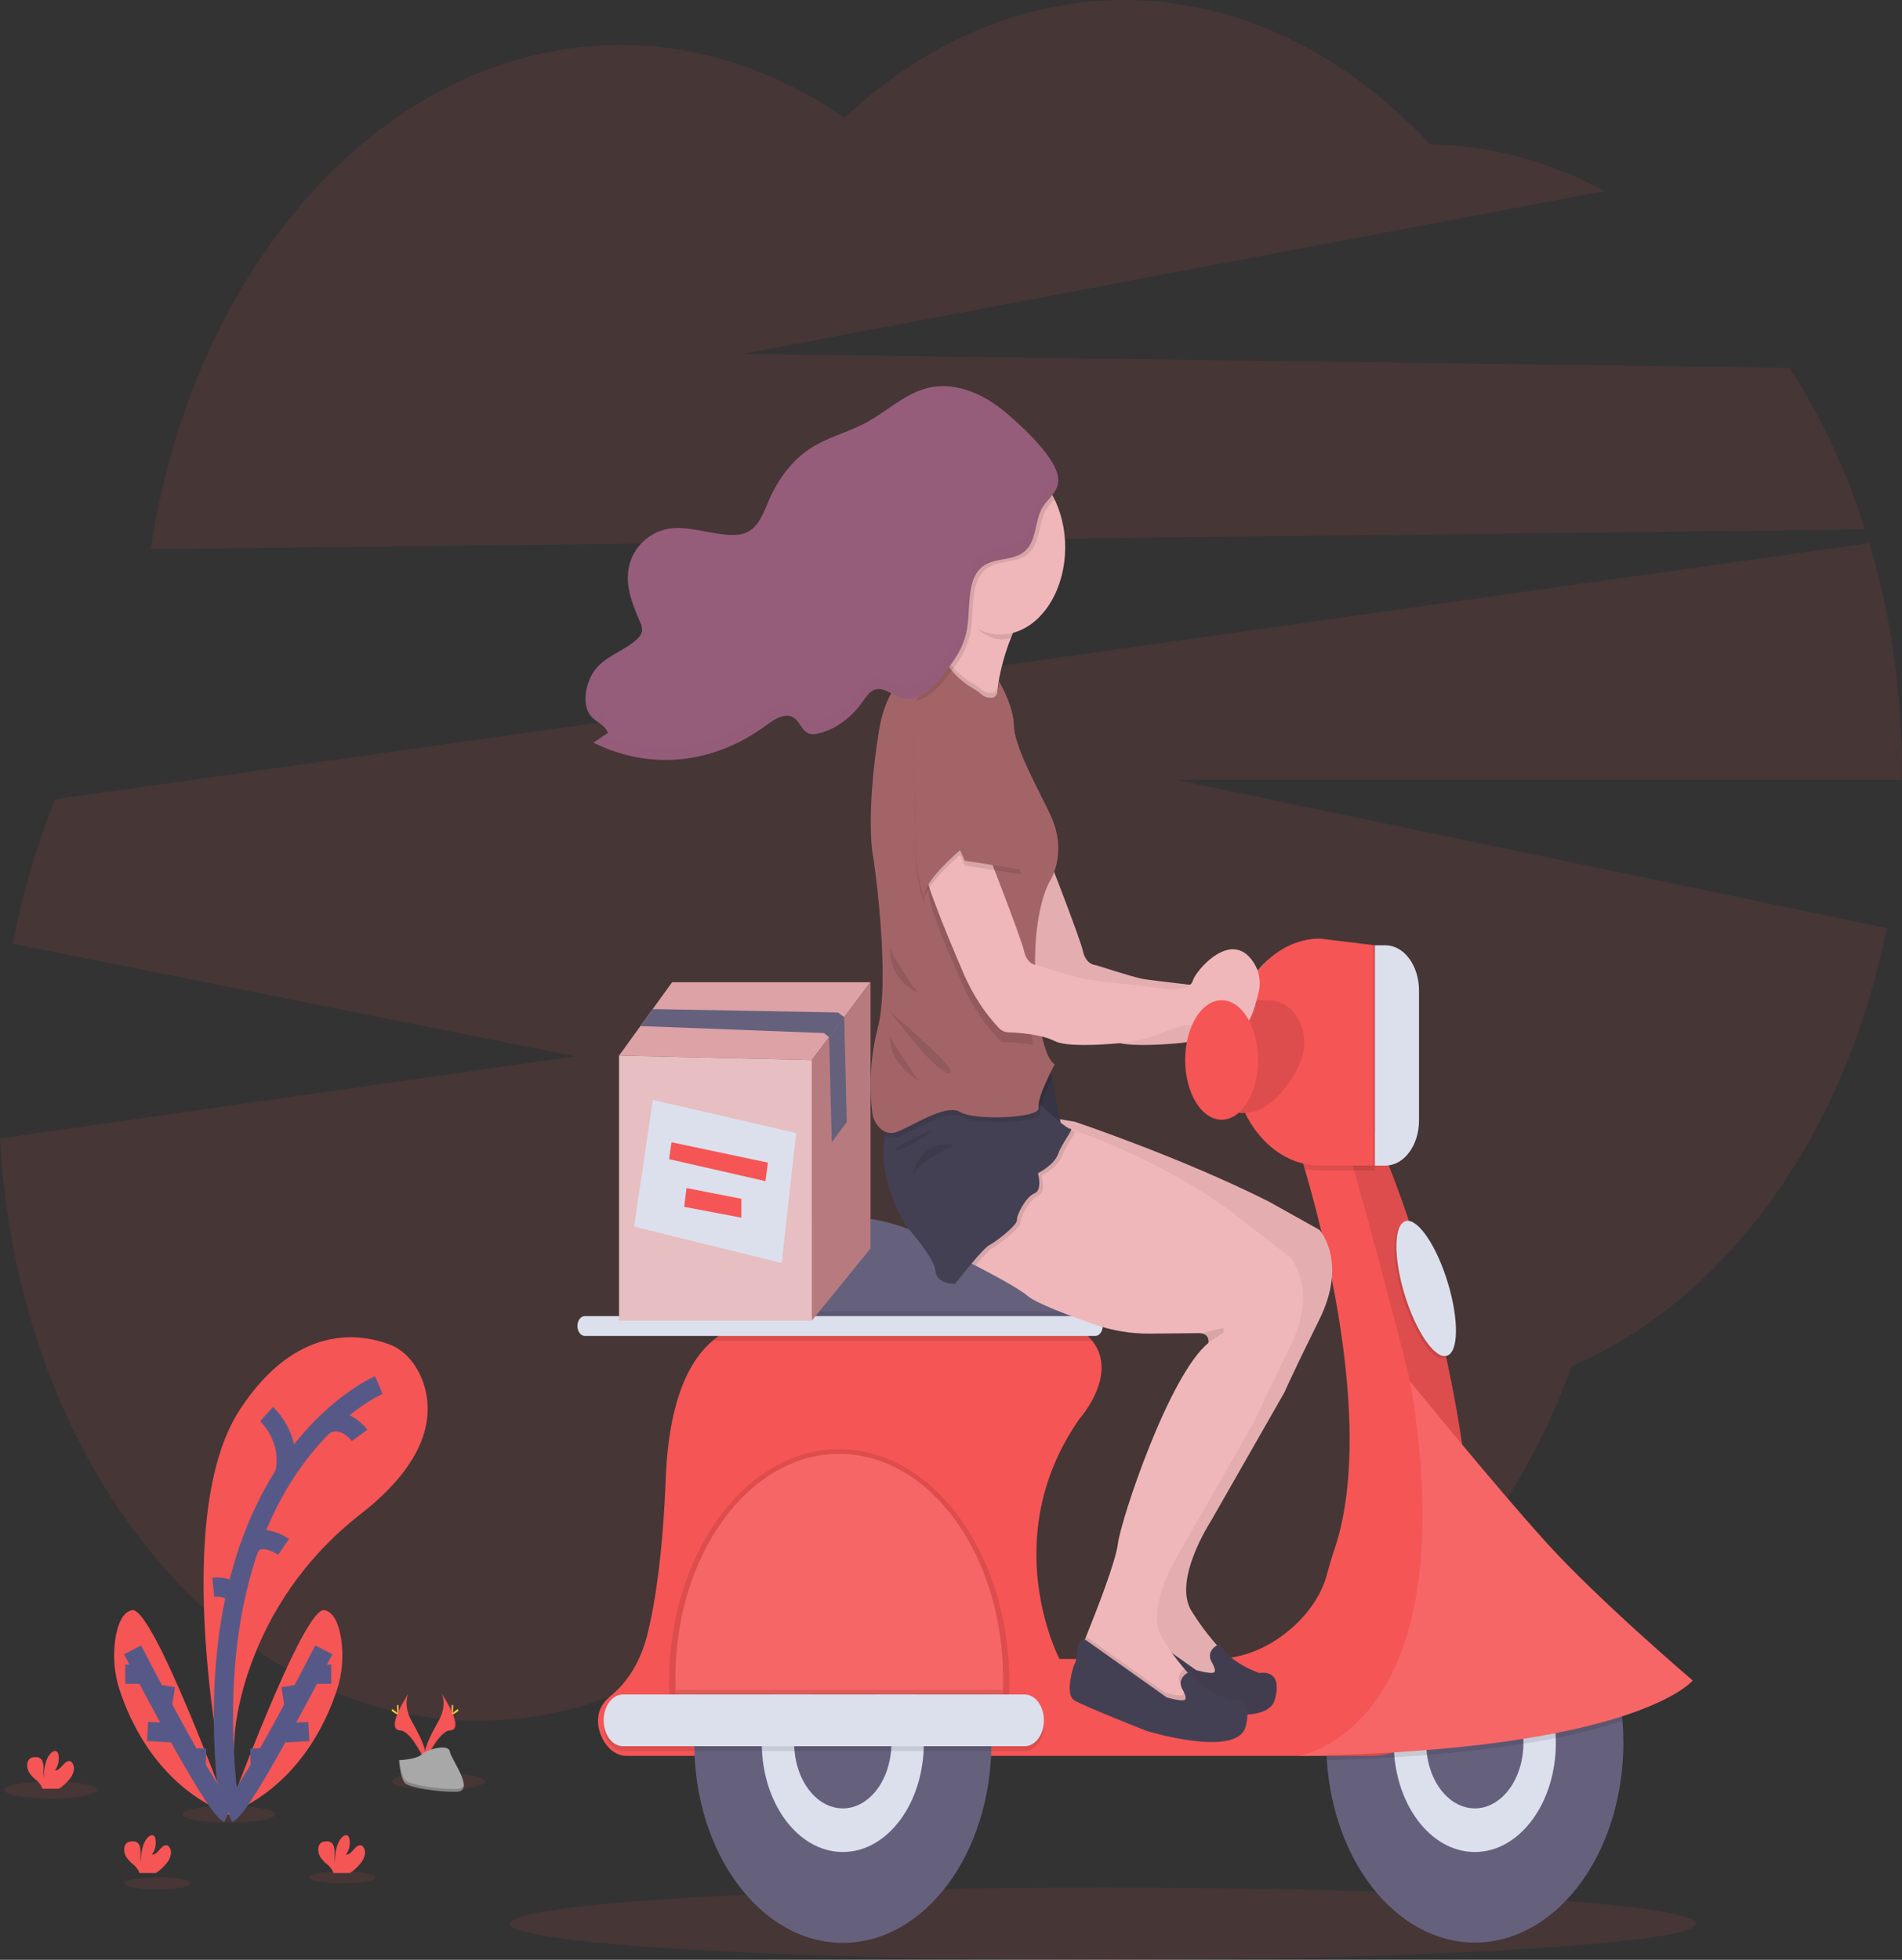 <svg width="99" height="102" viewBox="0 0 99 102" fill="none" xmlns="http://www.w3.org/2000/svg">
<rect x="0" y="0" width="99" height="102" fill="#333333" stroke="none"/>
<path opacity="0.1" d="M97.083 27.558C96.104 24.498 94.779 21.658 93.157 19.14L38.675 18.418L83.532 9.942C80.634 8.389 77.549 7.566 74.43 7.513C70.139 2.898 64.856 0.27 59.365 0.02C53.875 -0.229 48.471 1.912 43.959 6.126C40.351 3.63 36.352 2.333 32.296 2.343C20.191 2.343 10.104 13.623 7.842 28.581L97.083 27.558Z" fill="#F55555"/>
<path opacity="0.1" d="M98.999 40.104C99.002 36.047 98.426 32.028 97.302 28.263L2.878 41.598C1.908 43.968 1.166 46.493 0.669 49.115L29.911 54.978L0 59.254C0.9 76.188 11.689 89.559 24.87 89.559C31.505 89.559 37.534 86.171 42.001 80.645C46.482 86.276 52.569 89.738 59.275 89.738C69.226 89.738 77.814 82.116 81.813 71.095C89.837 67.669 96.069 59.066 98.202 48.304L61.224 40.588H98.995C98.997 40.427 98.999 40.265 98.999 40.104Z" fill="#F55555"/>
<path opacity="0.1" d="M2.635 93.608C3.971 93.608 5.055 93.408 5.055 93.161C5.055 92.913 3.971 92.713 2.635 92.713C1.298 92.713 0.215 92.913 0.215 93.161C0.215 93.408 1.298 93.608 2.635 93.608Z" fill="#F55555"/>
<path opacity="0.1" d="M11.905 94.873C13.241 94.873 14.325 94.673 14.325 94.425C14.325 94.178 13.241 93.978 11.905 93.978C10.568 93.978 9.485 94.178 9.485 94.425C9.485 94.673 10.568 94.873 11.905 94.873Z" fill="#F55555"/>
<path opacity="0.1" d="M22.825 93.161C24.161 93.161 25.245 92.96 25.245 92.713C25.245 92.466 24.161 92.265 22.825 92.265C21.488 92.265 20.405 92.466 20.405 92.713C20.405 92.96 21.488 93.161 22.825 93.161Z" fill="#F55555"/>
<path opacity="0.1" d="M8.194 98.344C9.145 98.344 9.915 98.202 9.915 98.027C9.915 97.851 9.145 97.709 8.194 97.709C7.244 97.709 6.474 97.851 6.474 98.027C6.474 98.202 7.244 98.344 8.194 98.344Z" fill="#F55555"/>
<path opacity="0.1" d="M17.817 98.027C18.767 98.027 19.538 97.884 19.538 97.709C19.538 97.533 18.767 97.391 17.817 97.391C16.867 97.391 16.096 97.533 16.096 97.709C16.096 97.884 16.867 98.027 17.817 98.027Z" fill="#F55555"/>
<path d="M11.957 94.325C11.957 94.325 8.563 79.354 12.488 73.358C15.425 68.872 18.758 69.409 20.251 69.964C20.637 70.102 20.997 70.352 21.304 70.696C21.612 71.04 21.86 71.469 22.032 71.955C22.554 73.468 22.459 75.928 18.775 78.798C12.606 83.604 12.223 90.195 12.223 90.195L11.957 94.325Z" fill="#F55555"/>
<path d="M19.72 72.087C19.72 72.087 9.714 76.296 11.957 94.325" stroke="#565987" stroke-miterlimit="10"/>
<path d="M13.876 73.597C13.876 73.597 15.254 74.845 14.813 76.723" stroke="#565987" stroke-miterlimit="10"/>
<path d="M18.716 74.706C18.716 74.706 17.872 73.554 16.849 74.189" stroke="#565987" stroke-miterlimit="10"/>
<path d="M14.761 80.507C14.761 80.507 13.282 79.498 12.899 80.759" stroke="#565987" stroke-miterlimit="10"/>
<path d="M11.101 82.61C11.101 82.61 12.211 82.492 12.232 83.207" stroke="#565987" stroke-miterlimit="10"/>
<path d="M11.822 94.444C11.822 94.444 15.798 83.563 16.89 83.802C17.408 83.915 17.647 84.601 17.756 85.291C17.891 86.185 17.815 87.113 17.54 87.947C16.977 89.68 15.457 92.99 11.822 94.444Z" fill="#F55555"/>
<path d="M16.857 85.867C16.857 85.867 12.685 94.008 11.879 94.365" stroke="#565987" stroke-miterlimit="10"/>
<path d="M17.241 87.137H16.268" stroke="#565987" stroke-miterlimit="10"/>
<path d="M16.075 90.115L14.549 90.204" stroke="#565987" stroke-miterlimit="10"/>
<path d="M15.146 87.733L15.312 88.803" stroke="#565987" stroke-miterlimit="10"/>
<path d="M13.523 90.989L13.553 91.961" stroke="#565987" stroke-miterlimit="10"/>
<path d="M11.938 94.444C11.938 94.444 7.962 83.563 6.87 83.802C6.352 83.915 6.113 84.601 6.004 85.291C5.87 86.183 5.946 87.108 6.221 87.939C6.785 89.68 8.3 92.99 11.938 94.444Z" fill="#F55555"/>
<path d="M6.9 85.867C6.9 85.867 11.073 94.008 11.879 94.365" stroke="#565987" stroke-miterlimit="10"/>
<path d="M6.517 87.137H7.49" stroke="#565987" stroke-miterlimit="10"/>
<path d="M7.683 90.115L9.209 90.204" stroke="#565987" stroke-miterlimit="10"/>
<path d="M8.612 87.733L8.446 88.803" stroke="#565987" stroke-miterlimit="10"/>
<path d="M10.236 90.989L10.206 91.961" stroke="#565987" stroke-miterlimit="10"/>
<path d="M18.764 96.985C18.872 96.867 18.951 96.707 18.99 96.526C19.008 96.436 19.002 96.34 18.973 96.254C18.944 96.169 18.894 96.1 18.832 96.058C18.687 95.983 18.531 96.119 18.414 96.255C18.297 96.391 18.161 96.549 18.007 96.52C18.086 96.423 18.144 96.3 18.177 96.163C18.21 96.027 18.216 95.881 18.195 95.741C18.188 95.682 18.17 95.627 18.142 95.582C18.062 95.466 17.915 95.516 17.819 95.607C17.511 95.897 17.426 96.458 17.424 96.964C17.407 96.778 17.405 96.591 17.419 96.405C17.419 96.219 17.379 96.01 17.262 95.911C17.19 95.857 17.108 95.831 17.025 95.835C16.886 95.835 16.733 95.847 16.639 95.983C16.522 96.152 16.552 96.434 16.654 96.621C16.768 96.793 16.903 96.939 17.053 97.051C17.166 97.143 17.262 97.268 17.334 97.416C17.343 97.437 17.35 97.459 17.355 97.482H18.22C18.417 97.351 18.6 97.183 18.764 96.985V96.985Z" fill="#F55555"/>
<path d="M3.615 92.603C3.723 92.485 3.803 92.325 3.842 92.144C3.859 92.053 3.853 91.957 3.824 91.872C3.795 91.787 3.746 91.717 3.683 91.675C3.538 91.601 3.383 91.737 3.265 91.873C3.147 92.009 3.013 92.166 2.859 92.137C2.937 92.04 2.996 91.917 3.029 91.78C3.062 91.644 3.068 91.498 3.046 91.357C3.039 91.299 3.021 91.245 2.993 91.2C2.912 91.084 2.766 91.133 2.669 91.225C2.362 91.515 2.277 92.076 2.275 92.582C2.258 92.396 2.256 92.208 2.269 92.022C2.269 91.835 2.231 91.629 2.113 91.529C2.041 91.475 1.958 91.449 1.875 91.453C1.738 91.446 1.584 91.465 1.489 91.601C1.372 91.77 1.403 92.052 1.504 92.231C1.618 92.405 1.754 92.551 1.904 92.662C2.017 92.754 2.114 92.879 2.186 93.028C2.194 93.049 2.201 93.071 2.207 93.094H3.072C3.269 92.964 3.451 92.799 3.615 92.603V92.603Z" fill="#F55555"/>
<path d="M8.664 96.985C8.772 96.867 8.851 96.707 8.891 96.526C8.908 96.436 8.902 96.34 8.873 96.254C8.844 96.169 8.795 96.1 8.732 96.058C8.587 95.983 8.431 96.119 8.314 96.255C8.197 96.391 8.061 96.549 7.908 96.52C7.986 96.423 8.044 96.3 8.077 96.163C8.11 96.027 8.116 95.881 8.095 95.741C8.088 95.682 8.07 95.627 8.042 95.582C7.962 95.466 7.816 95.516 7.719 95.607C7.412 95.897 7.326 96.458 7.325 96.964C7.308 96.778 7.306 96.591 7.319 96.405C7.319 96.219 7.28 96.01 7.163 95.911C7.09 95.857 7.008 95.831 6.925 95.835C6.787 95.835 6.634 95.847 6.539 95.983C6.422 96.152 6.452 96.434 6.554 96.621C6.668 96.793 6.803 96.939 6.953 97.051C7.066 97.143 7.162 97.268 7.235 97.416C7.243 97.437 7.25 97.459 7.255 97.482H8.12C8.318 97.351 8.5 97.183 8.664 96.985V96.985Z" fill="#F55555"/>
<path d="M22.982 88.127C22.982 88.127 23.306 88.698 22.832 89.559C22.358 90.421 21.968 91.148 22.125 91.685C22.125 91.685 22.841 90.085 23.423 90.062C24.005 90.04 23.622 89.089 22.982 88.127Z" fill="#F55555"/>
<path opacity="0.1" d="M22.982 88.127C23.01 88.182 23.033 88.242 23.049 88.306C23.617 89.204 23.918 90.041 23.373 90.062C22.864 90.083 22.255 91.306 22.109 91.615C22.113 91.639 22.119 91.661 22.125 91.685C22.125 91.685 22.841 90.085 23.423 90.062C24.005 90.04 23.622 89.089 22.982 88.127Z" fill="black"/>
<path d="M23.585 88.854C23.585 89.055 23.568 89.218 23.547 89.218C23.527 89.218 23.51 89.055 23.51 88.854C23.51 88.654 23.531 88.749 23.552 88.749C23.573 88.749 23.585 88.654 23.585 88.854Z" fill="#FFD037"/>
<path d="M23.792 89.094C23.661 89.19 23.546 89.248 23.537 89.22C23.528 89.192 23.625 89.094 23.756 89.002C23.887 88.91 23.835 88.975 23.845 89.002C23.856 89.028 23.923 88.998 23.792 89.094Z" fill="#FFD037"/>
<path d="M21.269 88.127C21.269 88.127 20.945 88.698 21.419 89.559C21.893 90.421 22.284 91.148 22.125 91.685C22.125 91.685 21.41 90.085 20.828 90.062C20.246 90.04 20.633 89.089 21.269 88.127Z" fill="#F55555"/>
<path opacity="0.1" d="M21.269 88.127C21.241 88.182 21.219 88.242 21.203 88.306C20.635 89.204 20.332 90.041 20.878 90.062C21.387 90.083 21.997 91.306 22.143 91.615C22.138 91.639 22.132 91.661 22.125 91.685C22.125 91.685 21.41 90.085 20.828 90.062C20.246 90.04 20.633 89.089 21.269 88.127Z" fill="black"/>
<path d="M20.666 88.854C20.666 89.055 20.683 89.218 20.704 89.218C20.724 89.218 20.741 89.055 20.741 88.854C20.741 88.654 20.721 88.749 20.7 88.749C20.679 88.749 20.666 88.654 20.666 88.854Z" fill="#FFD037"/>
<path d="M20.459 89.094C20.59 89.19 20.705 89.248 20.715 89.22C20.725 89.192 20.626 89.094 20.496 89.002C20.365 88.91 20.416 88.975 20.402 89.002C20.388 89.028 20.329 88.998 20.459 89.094Z" fill="#FFD037"/>
<path d="M20.769 91.61C20.769 91.61 21.677 91.573 21.949 91.311C22.222 91.049 23.344 90.736 23.412 91.156C23.481 91.576 24.774 93.244 23.751 93.255C22.727 93.266 21.373 93.041 21.1 92.818C20.827 92.594 20.769 91.61 20.769 91.61Z" fill="#A8A8A8"/>
<path opacity="0.2" d="M23.769 93.109C22.746 93.12 21.391 92.894 21.118 92.671C20.91 92.501 20.827 91.891 20.8 91.608H20.769C20.769 91.608 20.827 92.593 21.1 92.816C21.373 93.04 22.727 93.265 23.751 93.254C24.047 93.254 24.148 93.109 24.142 92.9C24.1 93.028 23.989 93.106 23.769 93.109Z" fill="black"/>
<path opacity="0.1" d="M57.396 102C74.447 102 88.27 101.157 88.27 100.116C88.27 99.076 74.447 98.232 57.396 98.232C40.344 98.232 26.521 99.076 26.521 100.116C26.521 101.157 40.344 102 57.396 102Z" fill="#F55555"/>
<path d="M54.25 43.792C54.25 43.792 56.219 48.802 56.371 49.517C56.411 49.716 56.497 49.892 56.616 50.02C56.736 50.148 56.882 50.222 57.035 50.231C57.035 50.231 58.996 50.861 59.464 50.946C59.933 51.03 63.995 51.492 63.995 51.492C63.995 51.492 65.026 51.535 65.15 51.03C65.265 50.569 67.257 48.144 68.409 50.26C68.516 50.456 68.586 50.682 68.615 50.922C68.644 51.161 68.631 51.406 68.576 51.637C68.364 52.545 67.93 53.986 67.463 53.089C66.807 51.828 66.044 52.183 66.044 52.855C66.044 53.527 64.994 53.277 64.651 53.372C64.463 53.424 63.819 53.654 63.261 53.856C62.614 54.092 61.951 54.24 61.282 54.299C60.175 54.396 58.543 54.477 57.965 54.183C57.266 53.826 56.049 53.744 55.528 53.725C55.355 53.719 55.189 53.639 55.053 53.495C54.329 52.734 53.718 51.798 53.248 50.735C52.436 48.844 50.765 44.927 50.877 43.792C50.99 42.657 54.25 43.792 54.25 43.792Z" fill="#EFB7B9"/>
<path opacity="0.05" d="M54.25 43.792C54.25 43.792 56.219 48.802 56.371 49.517C56.411 49.716 56.497 49.892 56.616 50.02C56.736 50.148 56.882 50.222 57.035 50.231C57.035 50.231 58.996 50.861 59.464 50.946C59.933 51.03 63.995 51.492 63.995 51.492C63.995 51.492 65.026 51.535 65.15 51.03C65.265 50.569 67.257 48.144 68.409 50.26C68.516 50.456 68.586 50.682 68.615 50.922C68.644 51.161 68.631 51.406 68.576 51.637C68.364 52.545 67.93 53.986 67.463 53.089C66.807 51.828 66.044 52.183 66.044 52.855C66.044 53.527 64.994 53.277 64.651 53.372C64.463 53.424 63.819 53.654 63.261 53.856C62.614 54.092 61.951 54.24 61.282 54.299C60.175 54.396 58.543 54.477 57.965 54.183C57.266 53.826 56.049 53.744 55.528 53.725C55.355 53.719 55.189 53.639 55.053 53.495C54.329 52.734 53.718 51.798 53.248 50.735C52.436 48.844 50.765 44.927 50.877 43.792C50.99 42.657 54.25 43.792 54.25 43.792Z" fill="black"/>
<path d="M84.497 90.721C84.494 93.4 83.722 95.974 82.343 97.907C80.963 99.84 79.083 100.982 77.093 101.096C75.103 101.21 73.158 100.286 71.662 98.518C70.165 96.75 69.234 94.273 69.062 91.603C69.05 91.434 69.042 91.265 69.038 91.099V91.09C69.034 90.965 69.033 90.839 69.033 90.712C69.033 87.953 69.847 85.307 71.297 83.356C72.747 81.405 74.714 80.309 76.765 80.309C78.816 80.309 80.782 81.405 82.232 83.356C83.682 85.307 84.497 87.953 84.497 90.712V90.721Z" fill="#65617D"/>
<path d="M76.765 96.389C79.094 96.389 80.982 93.848 80.982 90.714C80.982 87.58 79.094 85.04 76.765 85.04C74.436 85.04 72.547 87.58 72.547 90.714C72.547 93.848 74.436 96.389 76.765 96.389Z" fill="#DCE0ED"/>
<path d="M76.765 94.119C78.162 94.119 79.295 92.595 79.295 90.714C79.295 88.834 78.162 87.31 76.765 87.31C75.367 87.31 74.234 88.834 74.234 90.714C74.234 92.595 75.367 94.119 76.765 94.119Z" fill="#65617D"/>
<path d="M56.459 70.959L37.839 71.463V67.771C38.006 64.799 40.276 63.756 42.338 63.429C43.95 63.183 45.582 63.348 47.149 63.915C51.099 65.322 53.616 65.594 54.856 65.621C55.128 65.626 55.391 65.758 55.599 65.994C55.807 66.23 55.949 66.555 55.999 66.915C56.058 67.337 56.117 67.797 56.171 68.251C56.212 68.607 56.251 68.957 56.287 69.284C56.39 70.225 56.459 70.959 56.459 70.959Z" fill="#65617D"/>
<path d="M71.313 91.386H32.634C32.335 91.391 32.042 91.276 31.791 91.058C31.541 90.84 31.343 90.528 31.223 90.159C30.932 89.223 31.34 88.625 31.774 88.274C32.664 87.565 33.339 86.454 33.679 85.139C34.091 83.5 34.494 80.936 34.653 76.928C34.816 72.783 35.931 70.734 37.136 69.741C38.693 68.459 40.4 68.94 40.4 68.94L56.083 69.109C56.362 69.279 56.62 69.506 56.849 69.781C58.246 71.531 56.208 73.816 56.208 73.816C51.834 80.036 55.145 86.341 55.145 86.341H63.17C64.669 86.352 66.136 85.748 67.374 84.61C68.458 83.601 68.873 82.626 69.04 82.036C69.164 81.585 69.289 81.135 69.439 80.698C71.544 74.556 69.005 64.564 67.91 60.828C67.638 59.899 67.455 59.356 67.455 59.356L69.972 59.104L71.565 58.942H71.581C75.088 67.08 76.392 75.443 76.829 81.639C76.871 82.223 76.904 82.789 76.932 83.333C76.981 84.366 76.873 85.402 76.613 86.376C76.353 87.351 75.947 88.243 75.42 88.999C74.894 89.753 74.257 90.355 73.551 90.766C72.844 91.176 72.083 91.388 71.313 91.386V91.386Z" fill="#F55555"/>
<path opacity="0.1" d="M56.288 69.284H37.839V68.251H56.172C56.213 68.601 56.252 68.951 56.288 69.284Z" fill="black"/>
<path opacity="0.1" d="M56.849 69.788H37.285C37.234 69.789 37.184 69.775 37.137 69.748C38.694 68.467 40.401 68.947 40.401 68.947L56.084 69.116C56.363 69.287 56.621 69.513 56.849 69.788Z" fill="black"/>
<path d="M57.013 68.497H30.44C30.228 68.497 30.056 68.728 30.056 69.013V69.014C30.056 69.299 30.228 69.53 30.44 69.53H57.013C57.224 69.53 57.396 69.299 57.396 69.014V69.013C57.396 68.728 57.224 68.497 57.013 68.497Z" fill="#DCE0ED"/>
<path opacity="0.1" d="M76.829 81.642C75.938 82.945 75.282 83.459 75.313 82.083C75.407 77.922 69.971 59.108 69.971 59.108L71.578 58.944C75.086 67.076 76.391 75.439 76.829 81.642Z" fill="black"/>
<path opacity="0.1" d="M84.45 89.574C83.527 89.872 82.388 90.175 80.982 90.457C80.46 90.561 79.897 90.66 79.295 90.755C77.859 90.984 76.197 91.185 74.277 91.338C73.734 91.382 73.169 91.422 72.584 91.458C71.487 91.525 70.314 91.577 69.063 91.612L69.039 91.108V91.099C70.787 90.149 73.538 87.616 73.98 81.017C75.085 80.445 76.273 80.221 77.452 80.363C78.631 80.505 79.77 81.009 80.782 81.837C81.793 82.664 82.65 83.793 83.286 85.136C83.922 86.48 84.321 88.001 84.451 89.585L84.45 89.574Z" fill="black"/>
<path d="M67.581 91.386C67.581 91.386 76.457 90.09 73.399 71.896C73.399 71.896 77.785 77.305 80.513 80.311C83.241 83.317 88.105 87.462 88.105 87.462C88.105 87.462 85.201 91.113 67.581 91.386Z" fill="#F55555"/>
<path opacity="0.1" d="M67.581 91.386C67.581 91.386 76.457 90.09 73.399 71.896C73.399 71.896 77.785 77.305 80.513 80.311C83.241 83.317 88.105 87.462 88.105 87.462C88.105 87.462 85.201 91.113 67.581 91.386Z" fill="white"/>
<path d="M43.869 101.117C48.139 101.117 51.601 96.46 51.601 90.714C51.601 84.969 48.139 80.311 43.869 80.311C39.598 80.311 36.136 84.969 36.136 90.714C36.136 96.46 39.598 101.117 43.869 101.117Z" fill="#65617D"/>
<path d="M43.869 96.389C46.198 96.389 48.086 93.848 48.086 90.714C48.086 87.58 46.198 85.04 43.869 85.04C41.539 85.04 39.651 87.58 39.651 90.714C39.651 93.848 41.539 96.389 43.869 96.389Z" fill="#DCE0ED"/>
<path d="M43.869 94.119C45.266 94.119 46.399 92.595 46.399 90.714C46.399 88.834 45.266 87.31 43.869 87.31C42.471 87.31 41.338 88.834 41.338 90.714C41.338 92.595 42.471 94.119 43.869 94.119Z" fill="#65617D"/>
<path opacity="0.1" d="M52.538 87.59C52.538 80.872 48.573 75.426 43.681 75.426C38.79 75.426 34.824 80.872 34.824 87.59C34.824 87.874 34.831 88.155 34.846 88.433H52.517C52.531 88.155 52.538 87.874 52.538 87.59Z" fill="black"/>
<path d="M52.21 87.38C52.21 80.912 48.392 75.667 43.681 75.667C38.971 75.667 35.152 80.912 35.152 87.38C35.152 87.654 35.16 87.924 35.173 88.192H52.189C52.203 87.924 52.21 87.654 52.21 87.38Z" fill="#F55555"/>
<path opacity="0.1" d="M52.21 87.38C52.21 87.568 52.21 87.759 52.2 87.94C52.2 88.025 52.193 88.108 52.189 88.192H35.173C35.173 88.108 35.165 88.025 35.163 87.94C35.156 87.755 35.152 87.562 35.152 87.38C35.152 80.912 38.971 75.667 43.681 75.667C48.392 75.667 52.21 80.912 52.21 87.38Z" fill="white"/>
<path opacity="0.1" d="M52.2 87.947C52.2 88.031 52.193 88.114 52.189 88.199H35.173C35.173 88.114 35.165 88.031 35.163 87.947H52.2Z" fill="black"/>
<path opacity="0.1" d="M53.335 88.445H32.421C31.869 88.445 31.421 89.047 31.421 89.789C31.421 90.532 31.869 91.134 32.421 91.134H53.335C53.887 91.134 54.335 90.532 54.335 89.789C54.335 89.047 53.887 88.445 53.335 88.445Z" fill="black"/>
<path d="M53.335 88.192H32.421C31.869 88.192 31.421 88.794 31.421 89.537C31.421 90.28 31.869 90.882 32.421 90.882H53.335C53.887 90.882 54.335 90.28 54.335 89.537C54.335 88.794 53.887 88.192 53.335 88.192Z" fill="#DCE0ED"/>
<path opacity="0.1" d="M75.304 70.65C75.869 70.306 75.806 68.476 75.163 66.562C74.519 64.649 73.54 63.376 72.975 63.719C72.41 64.063 72.473 65.893 73.116 67.807C73.76 69.721 74.739 70.994 75.304 70.65Z" fill="black"/>
<path d="M75.398 70.524C75.963 70.18 75.899 68.35 75.256 66.436C74.613 64.522 73.634 63.249 73.069 63.593C72.504 63.937 72.567 65.767 73.21 67.681C73.853 69.595 74.833 70.867 75.398 70.524Z" fill="#DCE0ED"/>
<path opacity="0.1" d="M71.564 58.944V60.92H68.706C68.439 60.92 68.174 60.892 67.911 60.834C67.639 59.905 67.456 59.363 67.456 59.363L69.973 59.111L71.564 58.944Z" fill="black"/>
<path d="M71.564 60.663H68.706C66.195 60.663 64.16 58.141 64.16 55.017V54.494C64.16 51.377 66.195 48.85 68.706 48.85L71.564 49.199V60.663Z" fill="#F55555"/>
<path d="M66.854 52.192C66.854 52.192 68.565 53.421 67.581 55.502C67.581 55.502 66.374 58.165 64.476 57.913L63.785 52.192C63.785 52.192 66.058 51.908 66.854 52.192Z" fill="#F55555"/>
<path opacity="0.1" d="M66.198 52.081C66.469 52.094 66.736 52.19 66.976 52.361C67.217 52.532 67.426 52.773 67.588 53.067C67.893 53.634 68.075 54.461 67.583 55.502C67.583 55.502 66.376 58.165 64.478 57.913L63.787 52.192C63.787 52.192 65.209 52.009 66.198 52.081Z" fill="black"/>
<path opacity="0.1" d="M71.47 49.199H72.022C72.484 49.199 72.928 49.447 73.255 49.887C73.583 50.327 73.767 50.925 73.767 51.547V58.316C73.767 58.939 73.583 59.536 73.255 59.976C72.928 60.417 72.484 60.664 72.022 60.664H71.47V49.199Z" fill="black"/>
<path d="M71.564 49.199H72.115C72.578 49.199 73.022 49.447 73.349 49.887C73.677 50.327 73.86 50.925 73.86 51.547V58.316C73.86 58.939 73.677 59.536 73.349 59.976C73.022 60.417 72.578 60.664 72.115 60.664H71.564V49.199Z" fill="#DCE0ED"/>
<path d="M51.269 63.922C51.269 63.922 51.711 64.139 52.3 64.442C53.237 64.927 54.559 65.636 55.018 66.025C55.477 66.413 57.19 67.051 58.472 67.5C59.422 67.831 60.401 67.993 61.383 67.983C62.38 67.97 63.588 67.957 63.922 67.957C63.98 67.957 64.038 67.963 64.096 67.975C64.447 68.053 64.433 68.37 64.424 68.445V68.462C62.362 70.143 59.863 77.667 59.707 78.928C59.59 79.874 58.56 82.495 58.052 83.749C57.881 84.169 57.771 84.435 57.771 84.435L58.396 85.401L60.208 86.494L61.925 87.503C61.925 87.503 63.738 87.629 63.769 87.503C63.8 87.376 63.8 86.074 63.8 86.074C63.579 85.882 63.37 85.668 63.174 85.433C62.758 84.946 62.372 84.415 62.019 83.846C61.02 82.248 63.019 79.18 63.019 79.18L66.862 72.455C66.862 72.455 67.174 71.699 68.674 68.672C70.173 65.646 68.674 64.007 68.674 64.007L66.034 62.533C61.457 60.228 55.935 58.38 55.935 58.38L55.857 58.367L54.686 58.17L51.269 63.922Z" fill="#EFB7B9"/>
<path d="M63.062 86.494C63.062 86.494 63.39 87.015 63.145 87.061C62.899 87.108 62.255 86.92 62.255 86.92L58.165 84.02C58.165 84.02 57.72 83.594 57.615 84.43C57.51 85.266 57.439 85.186 57.439 85.186C57.439 85.186 56.9 86.746 57.439 87.069C57.978 87.392 61.215 88.669 61.215 88.669C61.215 88.669 65.913 90.104 66.359 88.448C66.804 86.793 65.562 87.078 65.562 87.078C65.562 87.078 64.016 86.573 63.488 85.564C63.484 85.564 62.723 85.848 63.062 86.494Z" fill="#444053"/>
<path opacity="0.05" d="M68.67 64.007L66.031 62.533C61.453 60.228 55.932 58.38 55.932 58.38L55.853 58.367L54.682 58.17L51.269 63.922C51.269 63.922 51.711 64.139 52.3 64.442C53.237 64.927 54.559 65.636 55.018 66.025C55.477 66.413 57.19 67.051 58.472 67.5C59.422 67.831 60.401 67.993 61.383 67.983C62.38 67.97 63.588 67.958 63.922 67.958C63.98 67.957 64.038 67.963 64.096 67.975C64.447 68.053 64.433 68.37 64.424 68.445V68.462C62.362 70.143 59.863 77.667 59.707 78.928C59.59 79.874 58.56 82.495 58.052 83.749L57.983 83.918C57.847 83.887 57.678 83.953 57.618 84.43C57.512 85.264 57.442 85.186 57.442 85.186C57.442 85.186 56.903 86.746 57.442 87.069C57.981 87.392 61.215 88.669 61.215 88.669C61.215 88.669 65.913 90.104 66.359 88.448C66.804 86.793 65.562 87.078 65.562 87.078C65.562 87.078 64.016 86.573 63.488 85.564C63.441 85.583 63.395 85.606 63.351 85.633C63.296 85.572 63.237 85.507 63.174 85.433C62.758 84.946 62.372 84.415 62.019 83.846C61.02 82.248 63.019 79.18 63.019 79.18L66.862 72.455C66.862 72.455 67.174 71.699 68.674 68.672C70.173 65.646 68.67 64.007 68.67 64.007Z" fill="black"/>
<path d="M48.122 35.8L48.264 36.042L48.344 36.177L48.841 37.018C48.841 37.018 50.026 37.53 51.066 37.862C52.148 38.206 53.071 38.356 52.337 37.533C51.882 37.022 51.852 36.167 52.018 35.251C52.158 34.545 52.358 33.864 52.614 33.22C52.651 33.124 52.687 33.031 52.724 32.94C52.956 32.361 53.214 31.801 53.496 31.262C52.83 30.641 52.138 30.07 51.426 29.551C50.567 28.953 49.862 28.692 50.309 29.875C50.596 30.631 50.502 31.481 50.234 32.295C50.214 32.359 50.191 32.421 50.168 32.488C49.927 33.118 49.63 33.706 49.283 34.239C48.928 34.8 48.539 35.322 48.122 35.8V35.8Z" fill="#EFB7B9"/>
<path d="M54.058 55.009L54.694 55.789L55.308 58.967H54.283L53.152 56.987L54.058 55.009Z" fill="#444053"/>
<path opacity="0.1" d="M53.152 56.987L53.836 58.184L54.283 58.967H55.308L55.203 58.423L54.756 56.108L54.694 55.789L54.058 55.009L53.19 56.903L53.152 56.987Z" fill="black"/>
<path opacity="0.1" d="M53.152 56.987L53.836 58.184L54.283 58.967H55.308L55.203 58.423L54.756 56.108L54.694 55.789L54.058 55.009L53.19 56.903L53.152 56.987Z" fill="black"/>
<path d="M49.747 65.349C49.747 65.349 50.188 65.566 50.778 65.868C51.715 66.354 53.037 67.062 53.496 67.451C53.955 67.839 55.667 68.477 56.95 68.926C57.9 69.258 58.879 69.42 59.861 69.41C60.858 69.398 62.066 69.385 62.4 69.385C62.458 69.384 62.516 69.39 62.574 69.403C62.925 69.481 62.91 69.797 62.902 69.873V69.889C60.84 71.57 58.341 79.094 58.185 80.355C58.068 81.301 57.038 83.923 56.53 85.176C56.359 85.596 56.249 85.862 56.249 85.862L56.874 86.828L58.684 87.92L60.403 88.929C60.403 88.929 62.215 89.055 62.246 88.929C62.277 88.803 62.277 87.5 62.277 87.5C62.056 87.308 61.847 87.094 61.651 86.859C61.235 86.373 60.849 85.842 60.496 85.272C59.497 83.674 61.496 80.606 61.496 80.606L65.339 73.882C65.339 73.882 65.651 73.125 67.151 70.099C68.65 67.072 67.151 65.433 67.151 65.433L64.746 63.583C60.997 60.515 55.716 58.75 55.716 58.75L55.638 58.736L54.467 58.539L49.747 65.349Z" fill="#EFB7B9"/>
<path opacity="0.1" d="M56.248 85.861L56.873 86.827L58.684 87.92L60.403 88.929C60.403 88.929 62.215 89.055 62.246 88.929C62.277 88.803 62.277 87.5 62.277 87.5C62.056 87.308 61.847 87.094 61.651 86.859C61.457 86.999 61.237 87.262 61.449 87.668C61.449 87.668 61.777 88.187 61.532 88.235C61.286 88.283 60.642 88.094 60.642 88.094L56.552 85.194L56.529 85.172C56.356 85.595 56.248 85.861 56.248 85.861Z" fill="black"/>
<path d="M61.54 87.92C61.54 87.92 61.868 88.439 61.622 88.487C61.375 88.535 60.731 88.345 60.731 88.345L56.643 85.445C56.643 85.445 56.198 85.02 56.092 85.855C55.986 86.689 55.917 86.611 55.917 86.611C55.917 86.611 55.378 88.172 55.917 88.495C56.456 88.818 59.689 90.09 59.689 90.09C59.689 90.09 64.387 91.524 64.832 89.87C65.277 88.215 64.035 88.498 64.035 88.498C64.035 88.498 62.489 87.993 61.962 86.984C61.965 86.989 61.2 87.273 61.54 87.92Z" fill="#444053"/>
<path opacity="0.1" d="M49.996 31.974C50.538 32.479 51.365 33.277 52.07 33.277C52.252 33.277 52.434 33.258 52.614 33.219C52.875 32.54 53.17 31.886 53.496 31.261C53.496 31.261 49.372 27.393 50.309 29.874C50.619 30.698 50.314 31.103 49.996 31.974Z" fill="black"/>
<path d="M48.696 28.485C48.696 29.242 48.836 29.988 49.105 30.653C49.374 31.318 49.762 31.882 50.234 32.294C50.34 32.386 50.451 32.471 50.564 32.546C51.221 32.986 51.967 33.127 52.688 32.946C53.41 32.766 54.068 32.273 54.562 31.544C55.057 30.814 55.362 29.888 55.43 28.905C55.498 27.922 55.326 26.935 54.94 26.096C54.554 25.256 53.975 24.608 53.29 24.251C52.606 23.894 51.854 23.847 51.148 24.117C50.442 24.387 49.821 24.959 49.378 25.747C48.936 26.535 48.696 27.495 48.696 28.483V28.485Z" fill="#EFB7B9"/>
<path opacity="0.1" d="M49.747 65.349C49.747 65.349 50.188 65.566 50.778 65.868C51.148 65.429 51.528 65.006 51.686 64.929C52.03 64.76 53.155 63.877 53.124 63.625C53.093 63.373 53.593 62.407 54.029 62.238C54.466 62.069 54.217 61.187 54.217 61.187C54.217 61.187 55.06 60.767 55.27 60.179C55.48 59.59 56.123 58.833 55.904 58.876C55.809 58.855 55.718 58.807 55.638 58.736L54.467 58.539L49.747 65.349Z" fill="black"/>
<path d="M47.184 63.835C47.184 63.835 48.622 65.433 48.689 66.147C48.755 66.861 49.715 66.82 49.715 66.82C49.715 66.82 51.153 64.97 51.496 64.803C51.839 64.635 52.965 63.751 52.934 63.499C52.903 63.247 53.402 62.281 53.839 62.112C54.276 61.943 54.026 61.061 54.026 61.061C54.026 61.061 54.87 60.641 55.08 60.053C55.29 59.464 55.933 58.707 55.714 58.75C55.652 58.761 55.454 58.624 55.203 58.423C54.894 58.171 54.504 57.829 54.185 57.541C53.847 57.233 53.59 56.988 53.59 56.988C53.59 56.988 53.443 56.953 53.19 56.904C51.831 56.639 47.401 55.963 46.373 58.165C46.236 58.456 46.133 58.773 46.068 59.107C45.608 61.452 47.184 63.835 47.184 63.835Z" fill="#444053"/>
<path opacity="0.1" d="M48.688 58.739C48.688 58.739 47.22 59.853 46.673 59.853C46.126 59.853 48.688 58.739 48.688 58.739Z" fill="black"/>
<path opacity="0.1" d="M49.668 59.59C49.668 59.59 47.483 60.578 47.483 61.355C47.483 62.132 47.278 59.275 49.668 59.59Z" fill="black"/>
<path opacity="0.1" d="M54.901 55.137L54.87 55.194C54.884 55.179 54.895 55.16 54.901 55.137V55.137Z" fill="black"/>
<path opacity="0.1" d="M48.122 35.8L48.264 36.042L48.344 36.177L48.841 37.018C48.841 37.018 50.026 37.53 51.066 37.862C52.148 38.206 53.071 38.356 52.337 37.533C51.882 37.022 51.852 36.167 52.018 35.25L51.985 35.194C51.985 35.194 52.018 36.044 51.644 36.06C51.14 36.081 51.133 35.853 50.668 35.59C50.069 35.249 49.456 34.681 49.283 34.238C48.928 34.8 48.539 35.322 48.122 35.8Z" fill="black"/>
<path opacity="0.1" d="M46.068 59.103C46.324 59.25 46.612 59.259 46.872 59.128C47.841 58.707 49.372 57.693 50.09 58.137C50.666 58.493 52.983 58.483 53.839 58.184C54.052 58.109 54.174 58.017 54.155 57.909C54.143 57.784 54.154 57.657 54.188 57.539C54.287 57.112 54.557 56.518 54.758 56.108L54.697 55.789L54.061 55.009L53.193 56.9C51.833 56.635 47.404 55.959 46.376 58.161C46.238 58.452 46.134 58.77 46.068 59.103Z" fill="black"/>
<path d="M45.436 58.119C45.436 58.119 45.81 59.296 46.779 58.876C47.747 58.456 49.278 57.441 49.996 57.885C50.714 58.329 54.152 58.203 54.058 57.657C53.965 57.111 54.902 55.387 54.902 55.387C54.902 55.387 54.39 55.261 54.073 53.013C54.026 52.685 53.984 52.311 53.949 51.888C53.871 51.02 53.853 50.145 53.894 49.273C54.021 46.839 54.654 45.845 54.654 45.845C54.654 45.845 55.529 44.501 54.779 42.651C54.386 41.681 52.801 38.994 52.78 37.796C52.76 36.709 51.988 35.446 51.988 35.446C51.988 35.446 52.021 36.296 51.647 36.312C51.142 36.334 51.136 36.105 50.671 35.842C49.988 35.453 49.286 34.769 49.24 34.311C49.24 34.311 46.376 34.118 45.751 38.027C45.125 41.936 45.345 44.08 45.438 44.543C45.532 45.005 46.344 50.974 45.688 53.495C45.032 56.017 45.436 58.119 45.436 58.119Z" fill="#A36468"/>
<path opacity="0.1" d="M50.106 51.252C50.623 52.425 51.314 53.441 52.136 54.237C52.684 54.243 53.232 54.292 53.776 54.384C53.729 54.057 53.682 53.683 53.651 53.26C53.574 52.392 53.556 51.517 53.597 50.644C53.507 50.584 53.428 50.498 53.364 50.393C53.301 50.287 53.255 50.165 53.23 50.034C53.073 49.319 51.679 45.914 51.679 45.914C51.679 45.914 48.419 44.78 48.306 45.914C48.192 47.049 49.293 49.361 50.106 51.252Z" fill="black"/>
<path d="M51.187 43.792C51.187 43.792 53.155 48.802 53.307 49.517C53.347 49.716 53.433 49.892 53.552 50.02C53.672 50.148 53.818 50.222 53.971 50.231C53.971 50.231 55.932 50.861 56.4 50.946C56.869 51.03 60.934 51.492 60.934 51.492C60.934 51.492 61.965 51.535 62.09 51.03C62.204 50.569 64.195 48.144 65.348 50.26C65.455 50.456 65.525 50.682 65.554 50.922C65.583 51.161 65.57 51.406 65.515 51.637C65.303 52.545 64.868 53.986 64.402 53.089C63.746 51.828 62.983 52.183 62.983 52.855C62.983 53.527 61.933 53.277 61.59 53.372C61.403 53.424 60.758 53.654 60.2 53.856C59.551 54.092 58.886 54.24 58.216 54.299C57.109 54.396 55.477 54.477 54.899 54.183C54.202 53.826 52.984 53.744 52.462 53.725C52.289 53.719 52.123 53.639 51.987 53.495C51.264 52.734 50.653 51.798 50.184 50.735C49.371 48.844 47.7 44.927 47.812 43.792C47.925 42.657 51.187 43.792 51.187 43.792Z" fill="#EFB7B9"/>
<path opacity="0.1" d="M50.531 36.851C50.531 36.851 51.585 39.205 52.073 40.886C52.562 42.567 53.155 45.51 53.155 45.51L50.218 45.047L49.968 44.501C49.968 44.501 47.871 46.266 48.121 47.023C48.371 47.779 47.559 45.888 47.621 43.744C47.684 41.601 47.395 37.775 47.621 36.851C47.847 35.926 49.84 36.136 50.531 36.851Z" fill="black"/>
<path d="M47.625 43.492C47.562 45.636 48.375 47.527 48.125 46.771C47.874 46.014 49.972 44.249 49.972 44.249L50.218 44.795L53.155 45.258C53.155 45.258 52.562 42.314 52.073 40.634C51.78 39.683 51.444 38.756 51.069 37.859C50.768 37.124 50.531 36.598 50.531 36.598C50.127 36.178 49.269 35.933 48.585 35.991C48.478 35.999 48.372 36.016 48.267 36.042C47.986 36.117 47.759 36.261 47.659 36.487C47.644 36.523 47.631 36.56 47.621 36.598C47.396 37.523 47.685 41.349 47.625 43.492Z" fill="#A36468"/>
<path opacity="0.1" d="M46.313 49.361C46.313 49.361 47.555 51.662 47.93 51.725C47.927 51.73 46.334 51.252 46.313 49.361Z" fill="black"/>
<path opacity="0.1" d="M46.313 52.639C46.313 52.639 48.656 55.823 49.406 55.855C50.156 55.886 46.313 52.639 46.313 52.639Z" fill="black"/>
<path opacity="0.1" d="M46.313 53.968C46.313 53.968 47.812 56.333 47.906 56.333C48 56.333 46.287 55.513 46.313 53.968Z" fill="black"/>
<path opacity="0.1" d="M47.656 36.487C47.897 36.439 48.13 36.334 48.344 36.177C48.425 36.12 48.504 36.057 48.582 35.991C48.889 35.714 49.176 35.397 49.437 35.045C49.868 34.481 50.298 33.866 50.476 33.093C50.516 32.915 50.546 32.733 50.564 32.548C50.671 31.578 50.581 30.508 51.097 29.849C51.194 29.726 51.305 29.625 51.426 29.55C52.157 29.082 53.217 29.384 53.762 28.541C54.109 28.006 54.1 27.264 54.367 26.682C54.483 26.43 54.697 26.212 54.886 25.98C54.61 25.415 54.244 24.94 53.815 24.59C53.385 24.24 52.903 24.023 52.404 23.955C51.904 23.888 51.399 23.971 50.926 24.199C50.454 24.427 50.025 24.795 49.671 25.274C49.317 25.754 49.048 26.333 48.882 26.971C48.715 27.609 48.657 28.288 48.711 28.96C48.765 29.632 48.93 30.279 49.194 30.854C49.457 31.429 49.813 31.918 50.234 32.285C50.214 32.349 50.191 32.411 50.168 32.478C49.524 34.243 48.122 35.791 48.122 35.791L48.264 36.033C47.98 36.12 47.756 36.261 47.656 36.487Z" fill="black"/>
<path d="M53.575 28.417C52.94 29.396 51.606 28.826 50.908 29.722C50.295 30.508 50.539 31.879 50.289 32.967C50.111 33.74 49.68 34.354 49.249 34.919C48.621 35.741 47.818 36.576 46.96 36.34C46.451 36.2 45.952 35.688 45.46 35.924C45.215 36.042 45.04 36.327 44.857 36.578C44.236 37.429 43.43 37.991 42.555 38.181C42.382 38.233 42.201 38.222 42.032 38.148C41.77 38.004 41.629 37.619 41.39 37.413C40.921 37.01 40.319 37.423 39.833 37.784C38.472 38.775 36.971 39.365 35.428 39.514C33.885 39.663 32.336 39.369 30.884 38.65L31.642 38.146C31.481 37.703 31.045 37.606 30.768 37.282C30.196 36.615 30.532 35.281 31.137 34.669C31.742 34.058 32.524 33.844 33.15 33.273C33.278 33.157 33.407 33.003 33.419 32.798C33.417 32.647 33.382 32.5 33.317 32.377C32.983 31.586 32.614 30.737 32.689 29.833C32.803 28.446 33.929 27.594 34.963 27.497C35.997 27.4 37.02 27.818 38.056 27.842C38.431 27.851 38.823 27.802 39.145 27.541C39.594 27.178 39.82 26.485 40.092 25.884C40.579 24.816 41.277 23.951 42.108 23.385C43.045 22.748 44.106 22.525 45.08 21.998C46.076 21.46 46.981 20.611 48.022 20.269C49.534 19.765 51.154 20.424 52.459 21.564C53.088 22.112 55.097 23.873 55.084 24.999C55.073 25.667 54.428 26.029 54.183 26.553C53.913 27.14 53.921 27.883 53.575 28.417Z" fill="#965D7B"/>
<g opacity="0.1">
<path opacity="0.1" d="M33.225 31.745C33.289 31.869 33.325 32.015 33.327 32.166C33.324 32.219 33.312 32.271 33.295 32.319C33.019 31.666 32.732 30.973 32.686 30.244C32.808 30.765 33.023 31.266 33.225 31.745Z" fill="black"/>
<path opacity="0.1" d="M30.676 36.65C30.952 36.974 31.388 37.071 31.55 37.514L31.282 37.693C31.102 37.579 30.93 37.441 30.77 37.281C30.668 37.159 30.589 37.007 30.538 36.837C30.487 36.667 30.466 36.483 30.477 36.301C30.525 36.434 30.593 36.553 30.676 36.65V36.65Z" fill="black"/>
<path opacity="0.1" d="M39.741 37.153C40.227 36.793 40.83 36.379 41.298 36.782C41.536 36.988 41.678 37.374 41.941 37.518C42.109 37.592 42.289 37.603 42.462 37.55C43.337 37.361 44.144 36.799 44.766 35.948C44.947 35.696 45.123 35.412 45.368 35.293C45.857 35.057 46.356 35.569 46.868 35.709C47.726 35.945 48.529 35.111 49.157 34.288C49.589 33.725 50.018 33.109 50.196 32.336C50.447 31.248 50.203 29.878 50.816 29.092C51.517 28.195 52.847 28.765 53.483 27.787C53.829 27.252 53.821 26.509 54.087 25.928C54.312 25.438 54.895 25.09 54.978 24.498C55.042 24.652 55.078 24.826 55.082 25.003C55.071 25.671 54.426 26.033 54.181 26.557C53.915 27.139 53.922 27.881 53.577 28.416C52.941 29.395 51.608 28.825 50.91 29.721C50.297 30.507 50.541 31.877 50.29 32.966C50.111 33.739 49.682 34.353 49.251 34.918C48.622 35.74 47.82 36.575 46.962 36.339C46.452 36.199 45.953 35.687 45.462 35.923C45.216 36.041 45.041 36.326 44.859 36.577C44.238 37.428 43.431 37.99 42.556 38.18C42.383 38.232 42.203 38.221 42.034 38.147C41.772 38.003 41.63 37.617 41.391 37.412C40.923 37.008 40.321 37.422 39.835 37.782C38.474 38.773 36.973 39.363 35.43 39.513C33.887 39.662 32.338 39.367 30.886 38.649L31.41 38.3C32.786 38.856 34.231 39.041 35.66 38.844C37.09 38.648 38.477 38.073 39.741 37.153V37.153Z" fill="black"/>
</g>
<path opacity="0.1" d="M62.902 69.872L63.69 69.359V69.158C63.69 69.081 63.061 69.251 62.574 69.396C62.925 69.48 62.91 69.796 62.902 69.872Z" fill="black"/>
<path d="M63.587 58.276C64.636 58.276 65.486 56.884 65.486 55.167C65.486 53.451 64.636 52.059 63.587 52.059C62.538 52.059 61.688 53.451 61.688 55.167C61.688 56.884 62.538 58.276 63.587 58.276Z" fill="#F55555"/>
<path d="M45.311 51.122L42.258 55.173L32.223 54.937L34.983 51.122H45.311Z" fill="#DDA2A6"/>
<path d="M45.311 64.978V51.122L42.258 55.173V68.731L45.311 64.978Z" fill="#B77B7F"/>
<path d="M32.223 54.937V68.731H42.258V55.173L32.223 54.937Z" fill="#DDA2A6"/>
<path opacity="0.3" d="M32.223 54.937V68.731H42.258V55.173L32.223 54.937Z" fill="white"/>
<path d="M41.443 58.969L33.98 57.246L33.007 63.838L40.69 65.737L41.443 58.969Z" fill="#DCE0ED"/>
<path d="M39.969 60.509L34.952 59.449L34.826 60.329L39.843 61.474L39.969 60.509Z" fill="#F55555"/>
<path d="M38.589 62.392L35.735 61.834L35.61 62.812L38.589 63.374V62.392Z" fill="#F55555"/>
<path d="M44.077 58.394L43.941 52.939L43.156 53.981L43.293 59.449L44.077 58.394Z" fill="#65617D"/>
<path d="M33.973 52.518L43.616 52.694L43.941 52.939L43.156 53.981L42.885 53.767L33.334 53.402L33.973 52.518Z" fill="#65617D"/>
</svg>

